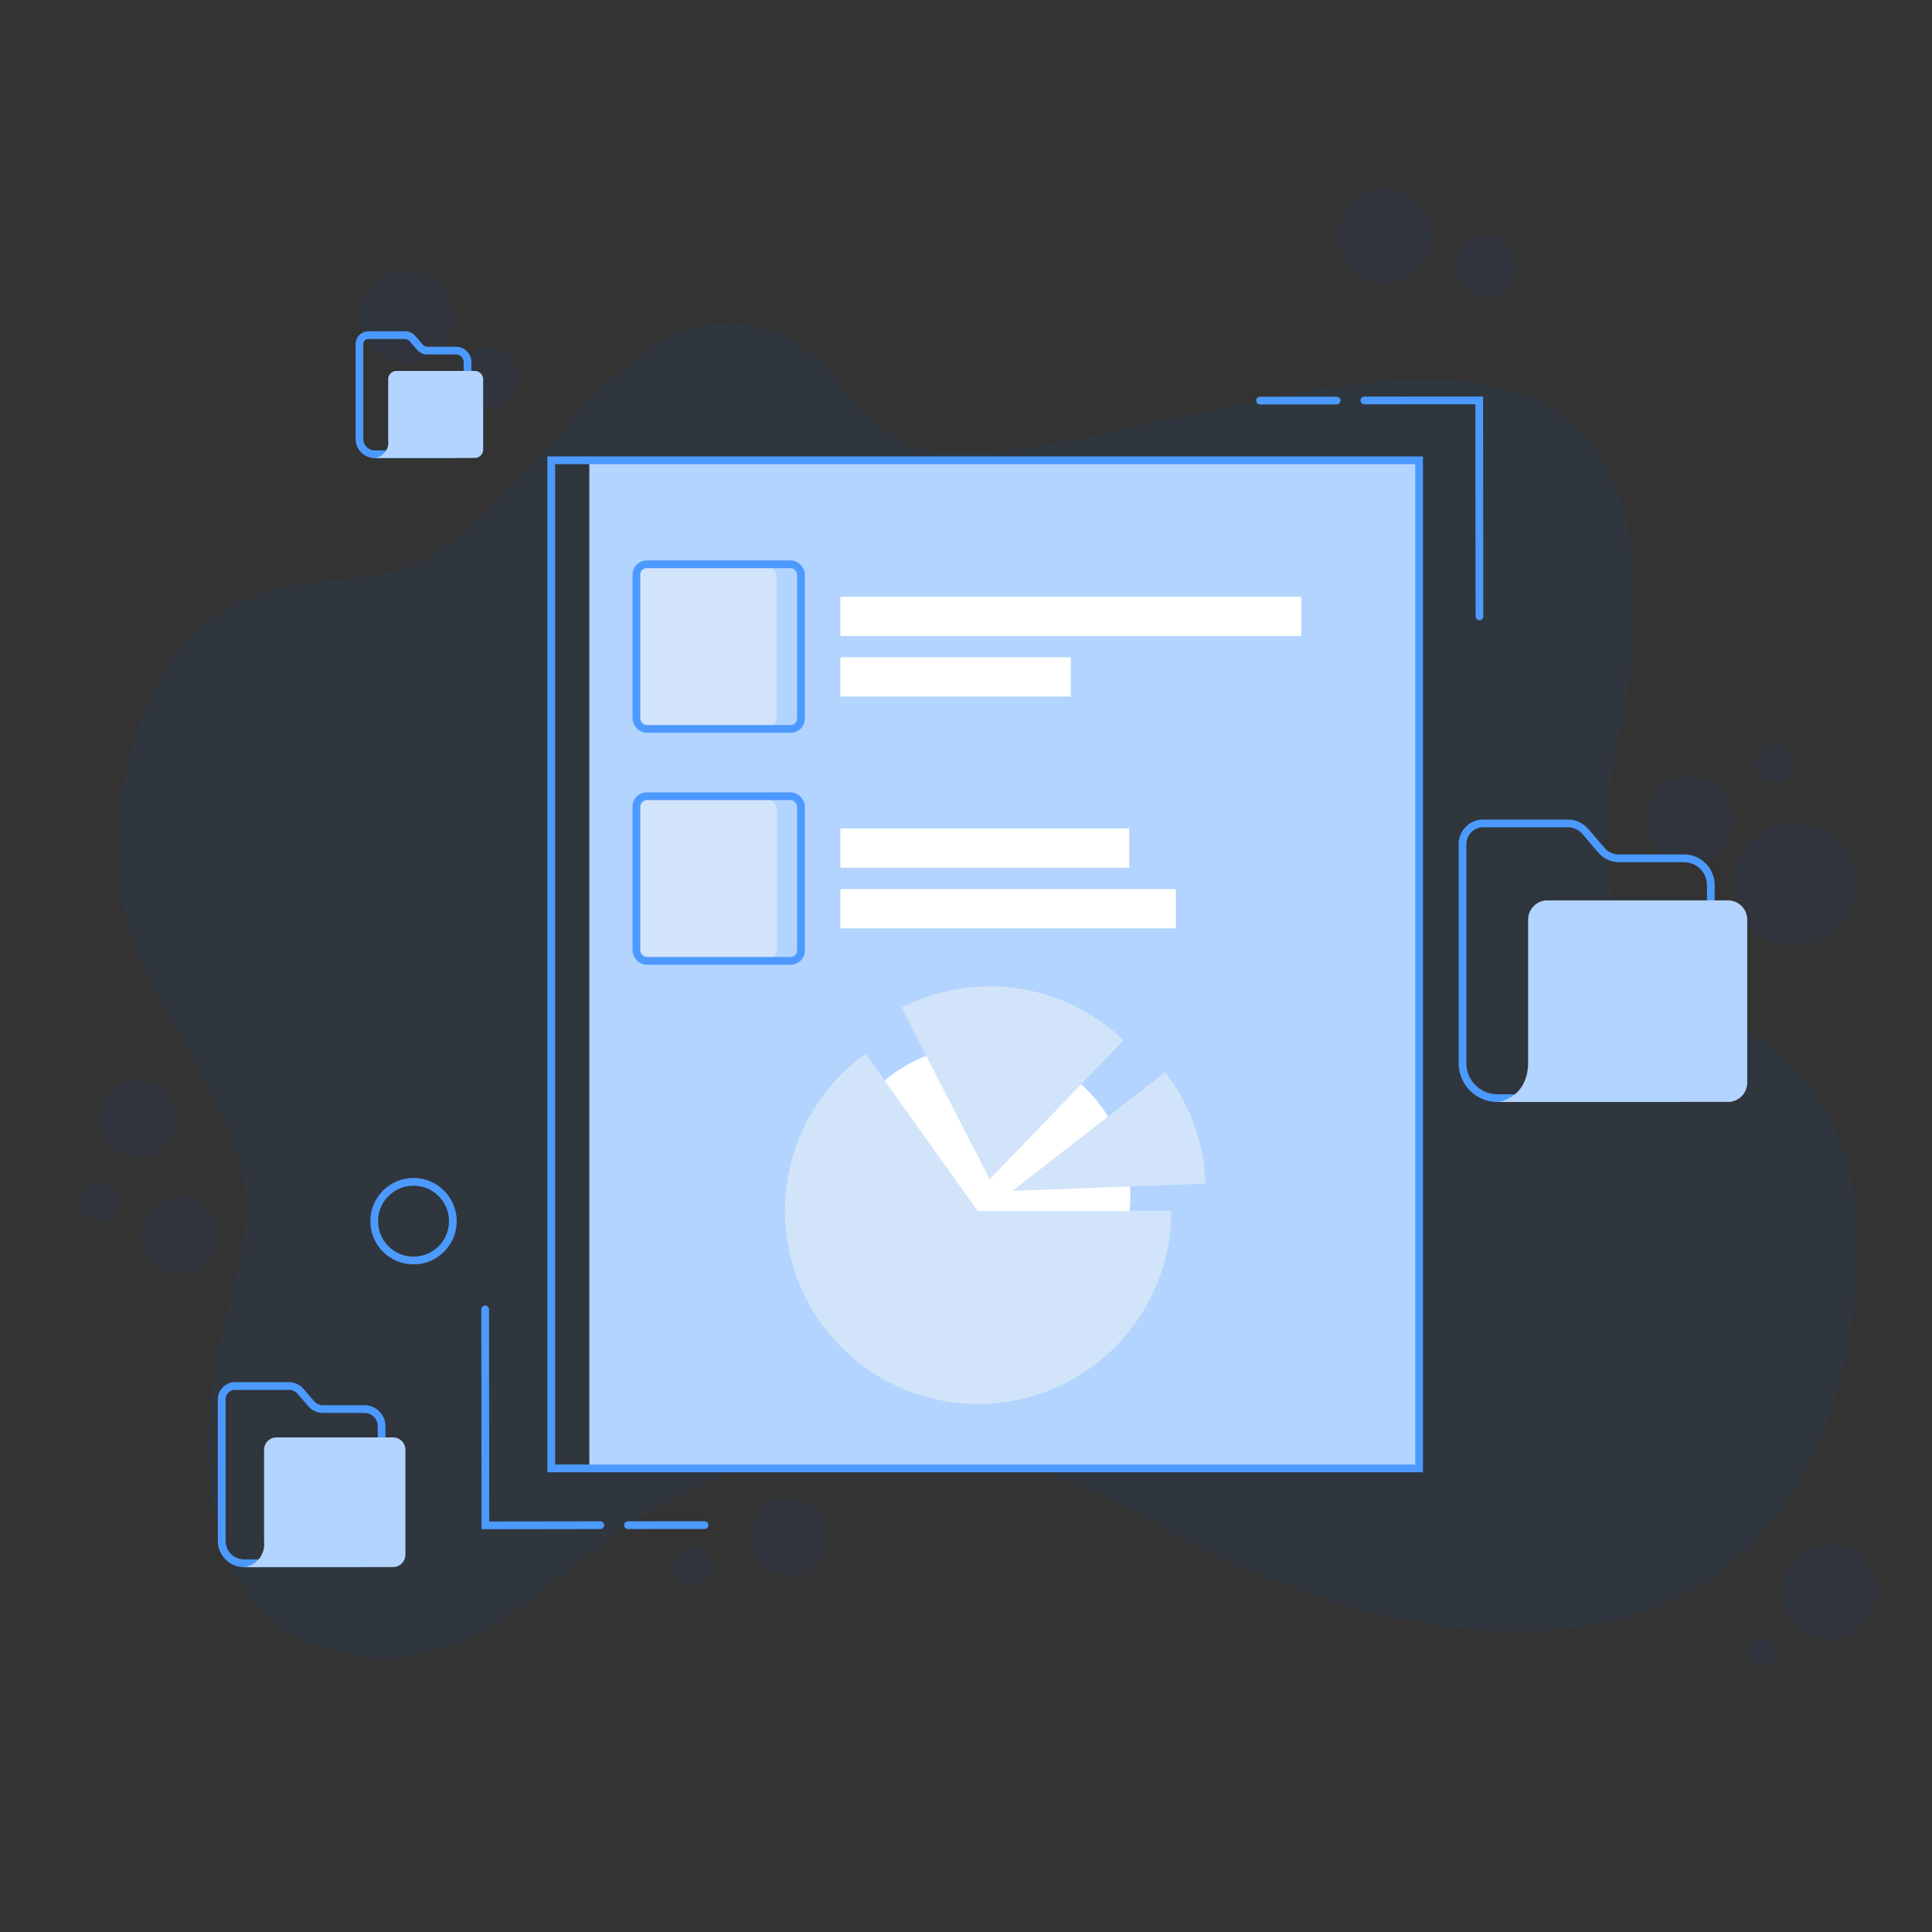 <svg id="Layer_1" data-name="Layer 1" xmlns="http://www.w3.org/2000/svg" viewBox="0 0 250 250"><rect x="0" y="0" width="250" height="250" fill="#333333" stroke="none"/><defs><style>.cls-1,.cls-3{opacity:0.06;}.cls-2,.cls-3{fill:#0562e8;}.cls-4{fill:#b3d4ff;}.cls-5,.cls-8{fill:none;stroke:#4c9aff;stroke-miterlimit:10;}.cls-6{fill:#fff;}.cls-7{fill:#d2e4f9;}.cls-8{stroke-linecap:round;}</style></defs><title>Recent_Your-Test_Upcoming</title><g class="cls-1"><path class="cls-2" d="M115.93,57.17c24.29,9.91,101.25-39,95.23,27.79-.94,9.92-5.95,23.94-1.72,33.21,3.06,6.94,8.67,11,14.1,13.7C237.7,139.23,243,153,239.39,172.73c-9.6,53.1-61.82,40.5-89.24,24.76-19.5-11.71-42.49-13.72-62.68-3.81-15.82,8.06-25.68,25-44.24,20-16.46-4.22-18.95-24.07-14.14-42.56,2.73-11.43,4.69-16.27-.73-27.3-4.56-11-12.6-19.27-13.21-32.12C15,97.82,20,83.8,29.7,78.53c7.92-4.31,15.1-2.57,22.94-5.22,17.43-6.26,28.64-40.86,50.26-29,5.4,3.25,8.43,10.75,14.3,12.93"/></g><circle class="cls-3" cx="179.2" cy="30.52" r="6.03"/><circle class="cls-3" cx="232.19" cy="114.45" r="7.98"/><circle class="cls-3" cx="218.56" cy="106.06" r="5.64"/><circle class="cls-3" cx="229.69" cy="98.78" r="2.5"/><circle class="cls-3" cx="192.31" cy="34.43" r="3.91"/><circle class="cls-3" cx="52.58" cy="41.01" r="6.03"/><circle class="cls-3" cx="17.86" cy="144.79" r="5"/><circle class="cls-3" cx="23.2" cy="159.88" r="5"/><circle class="cls-3" cx="102.08" cy="198.84" r="5"/><circle class="cls-3" cx="236.73" cy="205.95" r="6.11"/><circle class="cls-3" cx="227.99" cy="213.89" r="1.83"/><circle class="cls-3" cx="12.86" cy="155.51" r="2.51"/><circle class="cls-3" cx="89.6" cy="202.78" r="2.51"/><circle class="cls-3" cx="63.08" cy="48.84" r="3.91"/><circle class="cls-3" cx="52.58" cy="55.1" r="2.54"/><rect class="cls-4" x="76.26" y="59.56" width="107.27" height="130.45"/><rect class="cls-5" x="71.33" y="59.56" width="112.3" height="130.45"/><circle class="cls-6" cx="126.91" cy="154.65" r="19.36"/><path class="cls-7" d="M126.51,156.7,112,136.36a25,25,0,1,0,39.57,20.34Z"/><path class="cls-7" d="M128.07,152.6l17.32-18a25,25,0,0,0-28.75-4.2Z"/><path class="cls-7" d="M131,154.1l25-.94a25,25,0,0,0-5.24-14.41Z"/><rect class="cls-6" x="108.74" y="77.22" width="59.64" height="5.08"/><rect class="cls-6" x="108.74" y="85.05" width="29.82" height="5.08"/><rect class="cls-6" x="108.74" y="115.05" width="43.42" height="5.08"/><rect class="cls-6" x="108.74" y="107.21" width="37.38" height="5.08"/><path class="cls-5" d="M216.86,142.1H193.77a4.52,4.52,0,0,1-4.52-4.53V109.22a2.68,2.68,0,0,1,2.67-2.67h10.9a3,3,0,0,1,2.29,1l2.16,2.52a3,3,0,0,0,2.29,1h8.36a3.46,3.46,0,0,1,3.46,3.47v22.94A4.52,4.52,0,0,1,216.86,142.1Z"/><path class="cls-4" d="M223.6,142.59H193.84s3.9-.42,3.9-5.17V119a2.49,2.49,0,0,1,2.5-2.49H223.6a2.49,2.49,0,0,1,2.49,2.49v21A2.5,2.5,0,0,1,223.6,142.59Z"/><path class="cls-5" d="M46.5,202.29H31.61a2.91,2.91,0,0,1-2.92-2.92V181.08a1.73,1.73,0,0,1,1.72-1.73h7a2,2,0,0,1,1.47.68l1.4,1.62a2,2,0,0,0,1.47.68h5.4a2.23,2.23,0,0,1,2.23,2.24v14.8A2.92,2.92,0,0,1,46.5,202.29Z"/><path class="cls-4" d="M50.85,202.78H31.65a3,3,0,0,0,2.52-3.33V187.59A1.61,1.61,0,0,1,35.78,186H50.85a1.61,1.61,0,0,1,1.61,1.61v13.58A1.61,1.61,0,0,1,50.85,202.78Z"/><path class="cls-5" d="M58.51,58.78h-10a2,2,0,0,1-2-2V44.53a1.16,1.16,0,0,1,1.16-1.16h4.72a1.29,1.29,0,0,1,1,.46l.94,1.09a1.3,1.3,0,0,0,1,.45H59a1.5,1.5,0,0,1,1.5,1.5v9.94A2,2,0,0,1,58.51,58.78Z"/><path class="cls-4" d="M61.44,59.26H48.54A2,2,0,0,0,50.23,57v-8A1.08,1.08,0,0,1,51.31,48H61.44a1.08,1.08,0,0,1,1.08,1.08v9.12A1.08,1.08,0,0,1,61.44,59.26Z"/><line class="cls-8" x1="172.96" y1="51.83" x2="163.05" y2="51.83"/><polyline class="cls-8" points="191.44 79.76 191.41 51.81 176.55 51.82"/><line class="cls-8" x1="81.26" y1="197.36" x2="91.17" y2="197.35"/><polyline class="cls-8" points="62.78 169.43 62.81 197.38 77.68 197.36"/><circle class="cls-8" cx="53.51" cy="158.02" r="5.09"/><rect class="cls-7" x="82.53" y="73.23" width="17.95" height="20.89" rx="1.3" transform="translate(183.01 167.35) rotate(180)"/><rect class="cls-7" x="82.8" y="103.47" width="17.75" height="20.66" rx="1.28" transform="translate(183.35 227.61) rotate(180)"/><rect class="cls-5" x="82.36" y="73.03" width="21.3" height="21.3" rx="1.32" transform="translate(186.01 167.35) rotate(180)"/><rect class="cls-5" x="82.36" y="103.02" width="21.3" height="21.3" rx="1.32" transform="translate(186.01 227.35) rotate(180)"/></svg>